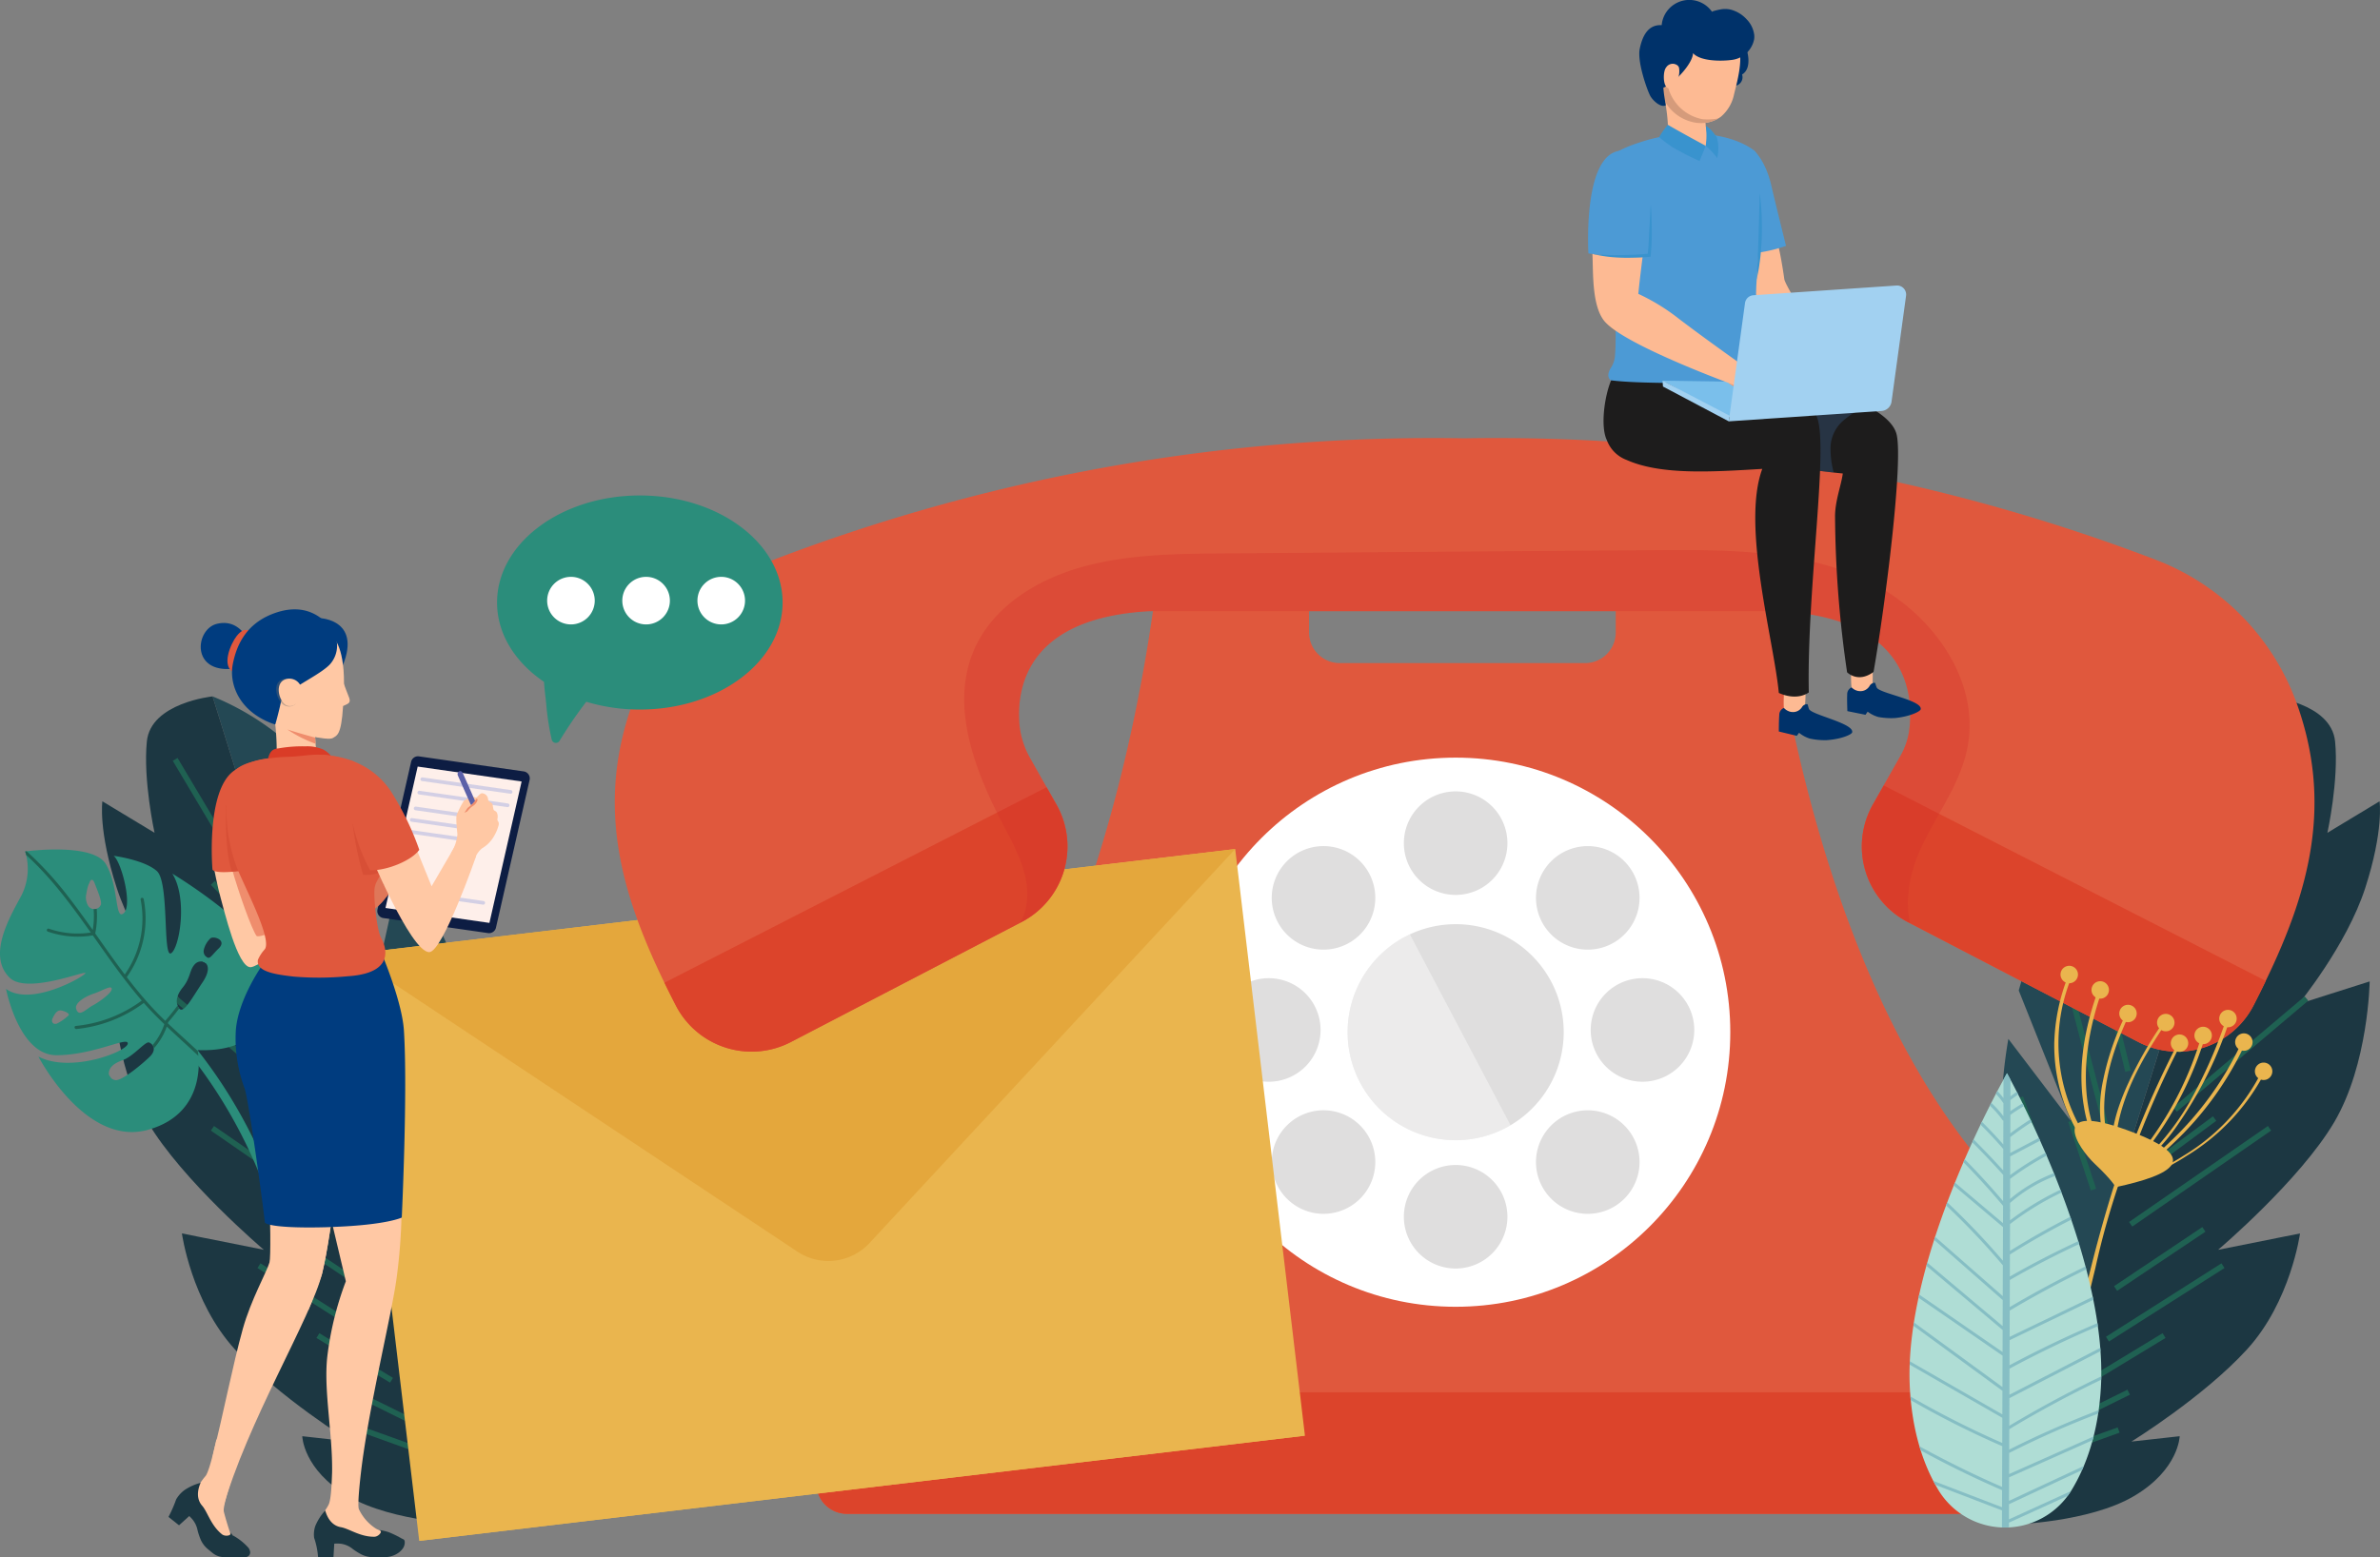 <svg xmlns="http://www.w3.org/2000/svg" width="426.225" height="278.947" viewBox="0 0 426.225 278.947">
  <rect x="0" y="0" width="426.225" height="278.947" fill="#808080" stroke="none"/>
  <g id="Illus" transform="translate(-40.242 -4.197)">
    <g id="Group_5675" data-name="Group 5675" transform="translate(58.5 128.952)">
      <path id="Path_15016" data-name="Path 15016" d="M79.384,88.657l2.027,18.656,2.058-13.533c.29.43.576.869.853,1.318,8.188,13.2,7.22,33.444,7.22,33.444l4.577-20.751a59.962,59.962,0,0,1,11.225,21.9L98,153.082l11.2-14.718c3.022,17.49-.574,27.231-.574,27.231l7.6-5.173a83.382,83.382,0,0,1,3.271,19.483c.216,9.527-5.187,18.549-5.187,18.549l5.252-2.015a31.7,31.7,0,0,1-10.969,28.921L62.462,77.008A47.852,47.852,0,0,1,79.384,88.657Z" transform="translate(-42.647 -77.008)" fill="#244854"/>
      <path id="Path_15017" data-name="Path 15017" d="M70.712,77.008l46.13,148.352s-13.793-.339-21.861-5.084-8.211-10.741-8.211-10.741l8.644.963s-12.857-7.931-20.695-16.507-9.5-20.782-9.5-20.782l14.672,2.935s-14.634-12.422-20.784-22.85-6.36-25.227-6.36-25.227L65.5,132.116s-8.608-10.45-11.954-20.8S50.977,95.8,50.977,95.8l9.34,5.639s-2.078-9.456-1.376-16.382S70.712,77.008,70.712,77.008Z" transform="translate(-50.898 -77.008)" fill="#1c3742"/>
      <g id="Group_5673" data-name="Group 5673" transform="translate(31.766 13.976)">
        <line id="Line_248" data-name="Line 248" x2="1.288" y2="16.65" fill="none" stroke="#1f6152" stroke-miterlimit="10" stroke-width="1"/>
        <line id="Line_249" data-name="Line 249" x1="1.616" y2="10.626" transform="translate(5.622 21.962)" fill="none" stroke="#1f6152" stroke-miterlimit="10" stroke-width="1"/>
        <line id="Line_250" data-name="Line 250" x1="3.101" y2="20.39" transform="translate(8.732 22.661)" fill="none" stroke="#1f6152" stroke-miterlimit="10" stroke-width="1"/>
        <line id="Line_251" data-name="Line 251" x1="3.07" y2="12.461" transform="translate(13.365 40.697)" fill="none" stroke="#1f6152" stroke-miterlimit="10" stroke-width="1"/>
        <line id="Line_252" data-name="Line 252" x1="7.767" y2="29.817" transform="translate(16.874 35.04)" fill="none" stroke="#1f6152" stroke-miterlimit="10" stroke-width="1"/>
        <line id="Line_253" data-name="Line 253" x1="4.051" y2="12.274" transform="translate(19.541 62.097)" fill="none" stroke="#1f6152" stroke-miterlimit="10" stroke-width="1"/>
        <line id="Line_254" data-name="Line 254" x1="10.41" y2="28.387" transform="translate(22.222 57.851)" fill="none" stroke="#1f6152" stroke-miterlimit="10" stroke-width="1"/>
        <line id="Line_255" data-name="Line 255" x1="6.816" y2="17.768" transform="translate(26.648 79.427)" fill="none" stroke="#1f6152" stroke-miterlimit="10" stroke-width="1"/>
        <line id="Line_256" data-name="Line 256" x1="9.325" y2="22.675" transform="translate(30.681 82.772)" fill="none" stroke="#1f6152" stroke-miterlimit="10" stroke-width="1"/>
        <line id="Line_257" data-name="Line 257" x1="6.164" y2="14.146" transform="translate(32.436 99.085)" fill="none" stroke="#1f6152" stroke-miterlimit="10" stroke-width="1"/>
        <line id="Line_258" data-name="Line 258" x1="6.232" y2="11.462" transform="translate(33.035 111.024)" fill="none" stroke="#1f6152" stroke-miterlimit="10" stroke-width="1"/>
        <line id="Line_259" data-name="Line 259" x1="6.351" y2="9.058" transform="translate(35.352 117.599)" fill="none" stroke="#1f6152" stroke-miterlimit="10" stroke-width="1"/>
      </g>
      <g id="Group_5674" data-name="Group 5674" transform="translate(13.11 11.281)">
        <line id="Line_260" data-name="Line 260" x2="8.544" y2="14.349" fill="none" stroke="#1f6152" stroke-miterlimit="10" stroke-width="1"/>
        <line id="Line_261" data-name="Line 261" x2="7.445" y2="7.752" transform="translate(6.743 22.119)" fill="none" stroke="#1f6152" stroke-miterlimit="10" stroke-width="1"/>
        <line id="Line_262" data-name="Line 262" x2="14.286" y2="14.876" transform="translate(3.391 25.338)" fill="none" stroke="#1f6152" stroke-miterlimit="10" stroke-width="1"/>
        <line id="Line_263" data-name="Line 263" x2="9.691" y2="8.414" transform="translate(10.024 42.73)" fill="none" stroke="#1f6152" stroke-miterlimit="10" stroke-width="1"/>
        <line id="Line_264" data-name="Line 264" x2="23.532" y2="19.891" transform="translate(0.058 42.837)" fill="none" stroke="#1f6152" stroke-miterlimit="10" stroke-width="1"/>
        <line id="Line_265" data-name="Line 265" x2="10.384" y2="7.696" transform="translate(16.509 64.344)" fill="none" stroke="#1f6152" stroke-miterlimit="10" stroke-width="1"/>
        <line id="Line_266" data-name="Line 266" x2="24.867" y2="17.199" transform="translate(6.675 66.083)" fill="none" stroke="#1f6152" stroke-miterlimit="10" stroke-width="1"/>
        <line id="Line_267" data-name="Line 267" x2="15.81" y2="10.592" transform="translate(18.43 84.195)" fill="none" stroke="#1f6152" stroke-miterlimit="10" stroke-width="1"/>
        <line id="Line_268" data-name="Line 268" x2="20.689" y2="13.156" transform="translate(15.011 90.7)" fill="none" stroke="#1f6152" stroke-miterlimit="10" stroke-width="1"/>
        <line id="Line_269" data-name="Line 269" x2="13.19" y2="8.007" transform="translate(25.562 103.22)" fill="none" stroke="#1f6152" stroke-miterlimit="10" stroke-width="1"/>
        <line id="Line_270" data-name="Line 270" x2="11.699" y2="5.776" transform="translate(31.898 113.361)" fill="none" stroke="#1f6152" stroke-miterlimit="10" stroke-width="1"/>
        <line id="Line_271" data-name="Line 271" x2="10.41" y2="3.742" transform="translate(33.696 120.139)" fill="none" stroke="#1f6152" stroke-miterlimit="10" stroke-width="1"/>
      </g>
    </g>
    <g id="Group_5681" data-name="Group 5681" transform="translate(186.425 97.182)">
      <path id="Path_15018" data-name="Path 15018" d="M356.982,196.248v34.923a5.5,5.5,0,0,1-5.5,5.5H131.057a5.5,5.5,0,0,1-5.5-5.5V196.248a5.479,5.479,0,0,1,2.6-4.654C174.883,162.614,185.413,82.5,187.326,62.861a4.858,4.858,0,0,1,4.83-4.395h11.3A10.355,10.355,0,0,1,213.806,68.82v9.95a5.5,5.5,0,0,0,5.491,5.5h43.946a5.5,5.5,0,0,0,5.491-5.5V68.82a10.355,10.355,0,0,1,10.352-10.354h11.3a4.858,4.858,0,0,1,4.83,4.395c1.91,19.643,12.441,99.753,59.171,128.734A5.479,5.479,0,0,1,356.982,196.248Z" transform="translate(-125.559 -58.466)" fill="#e0583d"/>
      <circle id="Ellipse_195" data-name="Ellipse 195" cx="49.187" cy="49.187" r="49.187" transform="translate(65.314 42.737)" fill="#fff"/>
      <g id="Group_5680" data-name="Group 5680" transform="translate(71.764 48.784)">
        <path id="Path_15019" data-name="Path 15019" d="M219.8,120.168a19.349,19.349,0,1,1-19.348-19.346A19.319,19.319,0,0,1,219.8,120.168Z" transform="translate(-157.709 -77.033)" fill="#dfdede"/>
        <g id="Group_5676" data-name="Group 5676" transform="translate(0 33.465)">
          <path id="Path_15020" data-name="Path 15020" d="M185.991,115.742a9.274,9.274,0,1,1-9.275-9.273A9.274,9.274,0,0,1,185.991,115.742Z" transform="translate(-167.443 -106.469)" fill="#dfdede"/>
          <path id="Path_15021" data-name="Path 15021" d="M225.05,115.742a9.273,9.273,0,1,1-9.273-9.273A9.273,9.273,0,0,1,225.05,115.742Z" transform="translate(-139.577 -106.469)" fill="#dfdede"/>
        </g>
        <g id="Group_5677" data-name="Group 5677" transform="translate(33.465)">
          <path id="Path_15022" data-name="Path 15022" d="M196.247,126a9.273,9.273,0,1,1-9.273,9.273A9.273,9.273,0,0,1,196.247,126Z" transform="translate(-186.974 -59.072)" fill="#dfdede"/>
          <path id="Path_15023" data-name="Path 15023" d="M196.247,86.938a9.273,9.273,0,1,1-9.273,9.273A9.273,9.273,0,0,1,196.247,86.938Z" transform="translate(-186.974 -86.938)" fill="#dfdede"/>
        </g>
        <g id="Group_5678" data-name="Group 5678" transform="translate(9.802 9.802)">
          <path id="Path_15024" data-name="Path 15024" d="M203.5,123a9.273,9.273,0,1,1,0,13.114A9.272,9.272,0,0,1,203.5,123Z" transform="translate(-153.459 -72.954)" fill="#dfdede"/>
          <path id="Path_15025" data-name="Path 15025" d="M175.88,95.375a9.273,9.273,0,1,1,0,13.114A9.272,9.272,0,0,1,175.88,95.375Z" transform="translate(-173.163 -92.659)" fill="#dfdede"/>
        </g>
        <g id="Group_5679" data-name="Group 5679" transform="translate(9.802 9.802)">
          <path id="Path_15026" data-name="Path 15026" d="M203.5,108.49a9.273,9.273,0,1,1,13.114,0A9.272,9.272,0,0,1,203.5,108.49Z" transform="translate(-153.459 -92.659)" fill="#dfdede"/>
          <path id="Path_15027" data-name="Path 15027" d="M175.88,136.11a9.273,9.273,0,1,1,13.114,0A9.272,9.272,0,0,1,175.88,136.11Z" transform="translate(-173.163 -72.954)" fill="#dfdede"/>
        </g>
      </g>
      <path id="Path_15028" data-name="Path 15028" d="M356.982,149.765v16.272a5.5,5.5,0,0,1-5.5,5.5H131.057a5.5,5.5,0,0,1-5.5-5.5V149.765Z" transform="translate(-125.559 6.667)" fill="#dc442b"/>
      <path id="Path_15029" data-name="Path 15029" d="M210.276,136.083a19.351,19.351,0,1,1-18.025-34.2Z" transform="translate(-85.944 -27.491)" fill="#fff" opacity="0.41"/>
    </g>
    <g id="Group_5682" data-name="Group 5682" transform="translate(102.832 156.297)">
      <rect id="Rectangle_1617" data-name="Rectangle 1617" width="159.734" height="105.824" transform="translate(0.001 18.846) rotate(-6.776)" fill="#eab54e"/>
      <path id="Path_15030" data-name="Path 15030" d="M84.058,193.987l72.242-68.9,86.377,50.059Z" transform="translate(-71.572 -70.057)" fill="#eab54e"/>
      <path id="Path_15031" data-name="Path 15031" d="M76.771,111.814l80.208,53.266a10.045,10.045,0,0,0,12.919-1.535L235.39,92.968Z" transform="translate(-76.771 -92.967)" fill="#e4a73c"/>
    </g>
    <g id="Group_5685" data-name="Group 5685" transform="translate(40.241 156.374)">
      <path id="Path_15032" data-name="Path 15032" d="M59.049,113.631a87.6,87.6,0,0,1,10.711,15.851,88.311,88.311,0,0,1,7.04,17.78,86.279,86.279,0,0,1,2.229,10.62.8.8,0,0,0,.7.769.786.786,0,0,0,.86-.584L80.8,156.9c.183-1-1.35-1.393-1.535-.389l-.214,1.169,1.559.185a89.379,89.379,0,0,0-4.9-19.014,90.207,90.207,0,0,0-8.917-17.5,89.416,89.416,0,0,0-6.657-8.869.8.8,0,0,0-1.121.027.81.81,0,0,0,.027,1.119Z" transform="translate(-26.995 -79.277)" fill="#2b8d7b"/>
      <path id="Path_15033" data-name="Path 15033" d="M71.106,97.34c2.81,4.511,1.249,13.449-.245,14.274s-.288-12.7-2.514-14.723-7.755-2.745-7.755-2.745c1.364,1.026,3.434,8.867,1.811,10.275s-.845-4.8-3.187-8.766-14.468-2.289-14.468-2.289a10.578,10.578,0,0,1-.636,7.82c-2.046,3.829-6.242,10.8-2.133,14.8,3.16,3.082,14.225-1.605,13.531-.766s-9.849,5.944-14.19,2.762c0,0,2.289,11.915,9.055,11.886s12.931-3.485,12.746-2.061-10.215,5.327-16,2.3c0,0,8.391,16.229,19.6,13.13s8.922-14.288,8.922-14.288c11.468.471,14.994-7.176,13.054-15.069C86.976,106.878,71.106,97.34,71.106,97.34ZM52.5,122.758a9.04,9.04,0,0,1-2.06,1.443c-.691.23-1.073-.315-.793-.913.392-.841.843-1.592,1.635-1.42S52.788,122.462,52.5,122.758Zm14.537,7.4c-1.393,1.357-4.791,4.158-6.012,4.181a1.384,1.384,0,0,1-1.3-1.145c.027-1.066.713-1.808,2.56-2.472s4-3.369,4.642-3.139S68.43,128.8,67.038,130.162Zm-6.792-12.15c0,.793-2.58,2.531-3.382,2.937-1.15.583-2.49,2.26-2.981.612-.3-.994,1.45-2.149,3.13-2.717S60.25,117.218,60.247,118.012Zm-4.179-14.857a2.872,2.872,0,0,1-.358-2.215c.327-2.013.922-3.322,1.482-1.88s1.357,3.321,1.1,3.886l-.007.017A1.289,1.289,0,0,1,56.068,103.155Zm20.446,13.663c-2.353,3.526-3.792,6.48-4.525,3.929,0,0-.511-1.187.966-2.99s1.175-3.172,2.245-4.248S78.866,113.291,76.514,116.818Zm2.889-6.069c-1.259,1.213-1.551,2.013-2.195,1.532a1.291,1.291,0,0,1-.478-1.242,4.121,4.121,0,0,1,1.186-2.087C78.463,108.424,80.979,109.232,79.4,110.749Z" transform="translate(-40.241 -93.013)" fill="#2b8d7b"/>
      <g id="Group_5684" data-name="Group 5684" transform="translate(4.507 0.319)">
        <g id="Group_5683" data-name="Group 5683">
          <path id="Path_15034" data-name="Path 15034" d="M52.6,116.624c-.708.334-1.414.651-2.107.956-.331.144-.087.649.242.5.716-.314,1.446-.643,2.174-.989A1.677,1.677,0,0,1,52.6,116.624Z" transform="translate(-37.548 -76.487)" fill="#2b8d7b"/>
          <path id="Path_15035" data-name="Path 15035" d="M68.429,124.027l.024-.084a.285.285,0,0,0,.01-.1c.7-.8,1.36-1.629,1.994-2.479a1.739,1.739,0,0,1-.281-.548q-1.046,1.426-2.215,2.762c-.766-.74-1.513-1.492-2.234-2.265-1.653-1.777-3.189-3.646-4.659-5.567a18.054,18.054,0,0,0,3.028-14,.28.28,0,0,0-.55.1,17.492,17.492,0,0,1-2.834,13.431c-1.821-2.406-3.55-4.885-5.293-7.354a15.593,15.593,0,0,0,.262-4.429,1.312,1.312,0,0,1-.552.069,14.641,14.641,0,0,1-.156,3.73c-1.451-2.049-2.918-4.088-4.46-6.065A60.533,60.533,0,0,0,43.141,93.2c-.173.021-.269.034-.269.034s.081.23.176.627c4.475,4.056,8.08,8.965,11.572,13.9a15.7,15.7,0,0,1-7.518-.7.28.28,0,0,0-.18.529,16.3,16.3,0,0,0,8.027.685l.031-.009c.54.764,1.078,1.53,1.617,2.291,2.272,3.213,4.582,6.41,7.157,9.389a23.782,23.782,0,0,1-11.812,4.544c-.358.036-.252.586.1.552a24.355,24.355,0,0,0,12.076-4.672l.053.062c1.151,1.306,2.37,2.541,3.62,3.746a11.129,11.129,0,0,1-2.111,3.758,1.177,1.177,0,0,1,.221.6,11.727,11.727,0,0,0,2.337-3.931c1.647,1.566,3.341,3.084,5,4.638.219.2.437.408.655.615-.036-.4-.079-.706-.108-.879C72.019,127.316,70.185,125.7,68.429,124.027Z" transform="translate(-42.872 -93.199)" fill="#1f6152"/>
          <path id="Path_15036" data-name="Path 15036" d="M62.085,104.343a1.251,1.251,0,0,1-.211-.2c-.14.346-.286.692-.435,1.035a1.158,1.158,0,0,1,.5.252c.139-.317.274-.634.4-.954A.707.707,0,0,1,62.085,104.343Z" transform="translate(-29.626 -85.394)" fill="#2b8d7b"/>
          <path id="Path_15037" data-name="Path 15037" d="M49.033,96.018a15.037,15.037,0,0,1,.749,1.619,3.5,3.5,0,0,1,.3-.74c-.166-.38-.346-.754-.543-1.121C49.367,95.459,48.861,95.7,49.033,96.018Z" transform="translate(-38.502 -91.467)" fill="#2b8d7b"/>
        </g>
      </g>
    </g>
    <g id="Group_5688" data-name="Group 5688" transform="translate(389.188 128.952)">
      <path id="Path_15038" data-name="Path 15038" d="M284.441,88.657l-2.027,18.656-2.058-13.533c-.29.43-.576.869-.853,1.318-8.188,13.2-7.22,33.444-7.22,33.444l-4.576-20.751a59.961,59.961,0,0,0-11.225,21.9l9.338,23.39-11.2-14.718c-3.024,17.49.574,27.231.574,27.231l-7.6-5.173a83.438,83.438,0,0,0-3.273,19.483c-.214,9.527,5.188,18.549,5.188,18.549l-5.252-2.015a31.7,31.7,0,0,0,10.969,28.921l46.13-148.352A47.852,47.852,0,0,0,284.441,88.657Z" transform="translate(-243.898 -77.008)" fill="#244854"/>
      <path id="Path_15039" data-name="Path 15039" d="M296.643,77.008,250.513,225.36s13.793-.339,21.861-5.084,8.211-10.741,8.211-10.741l-8.644.963s12.857-7.931,20.695-16.507,9.5-20.782,9.5-20.782l-14.67,2.935s14.634-12.422,20.784-22.85,6.358-25.227,6.358-25.227l-12.744,4.049s8.606-10.45,11.954-20.8S316.376,95.8,316.376,95.8l-9.338,5.639s2.078-9.456,1.376-16.382S296.643,77.008,296.643,77.008Z" transform="translate(-239.179 -77.008)" fill="#1c3742"/>
      <g id="Group_5686" data-name="Group 5686" transform="translate(3.81 13.976)">
        <line id="Line_272" data-name="Line 272" x1="1.288" y2="16.65" transform="translate(40.415)" fill="none" stroke="#1f6152" stroke-miterlimit="10" stroke-width="1"/>
        <line id="Line_273" data-name="Line 273" x2="1.616" y2="10.626" transform="translate(34.465 21.962)" fill="none" stroke="#1f6152" stroke-miterlimit="10" stroke-width="1"/>
        <line id="Line_274" data-name="Line 274" x2="3.101" y2="20.39" transform="translate(29.87 22.661)" fill="none" stroke="#1f6152" stroke-miterlimit="10" stroke-width="1"/>
        <line id="Line_275" data-name="Line 275" x2="3.07" y2="12.461" transform="translate(25.268 40.697)" fill="none" stroke="#1f6152" stroke-miterlimit="10" stroke-width="1"/>
        <line id="Line_276" data-name="Line 276" x2="7.767" y2="29.817" transform="translate(17.062 35.04)" fill="none" stroke="#1f6152" stroke-miterlimit="10" stroke-width="1"/>
        <line id="Line_277" data-name="Line 277" x2="4.051" y2="12.274" transform="translate(18.111 62.097)" fill="none" stroke="#1f6152" stroke-miterlimit="10" stroke-width="1"/>
        <line id="Line_278" data-name="Line 278" x2="10.41" y2="28.387" transform="translate(9.072 57.851)" fill="none" stroke="#1f6152" stroke-miterlimit="10" stroke-width="1"/>
        <line id="Line_279" data-name="Line 279" x2="6.816" y2="17.768" transform="translate(8.24 79.427)" fill="none" stroke="#1f6152" stroke-miterlimit="10" stroke-width="1"/>
        <line id="Line_280" data-name="Line 280" x2="9.325" y2="22.675" transform="translate(1.697 82.772)" fill="none" stroke="#1f6152" stroke-miterlimit="10" stroke-width="1"/>
        <line id="Line_281" data-name="Line 281" x2="6.164" y2="14.146" transform="translate(3.103 99.085)" fill="none" stroke="#1f6152" stroke-miterlimit="10" stroke-width="1"/>
        <line id="Line_282" data-name="Line 282" x2="6.232" y2="11.462" transform="translate(2.437 111.024)" fill="none" stroke="#1f6152" stroke-miterlimit="10" stroke-width="1"/>
        <line id="Line_283" data-name="Line 283" x2="6.351" y2="9.058" transform="translate(0 117.599)" fill="none" stroke="#1f6152" stroke-miterlimit="10" stroke-width="1"/>
      </g>
      <g id="Group_5687" data-name="Group 5687" transform="translate(20.062 11.281)">
        <line id="Line_284" data-name="Line 284" x1="8.544" y2="14.349" transform="translate(35.563)" fill="none" stroke="#1f6152" stroke-miterlimit="10" stroke-width="1"/>
        <line id="Line_285" data-name="Line 285" x1="7.445" y2="7.752" transform="translate(29.919 22.119)" fill="none" stroke="#1f6152" stroke-miterlimit="10" stroke-width="1"/>
        <line id="Line_286" data-name="Line 286" x1="14.286" y2="14.876" transform="translate(26.431 25.338)" fill="none" stroke="#1f6152" stroke-miterlimit="10" stroke-width="1"/>
        <line id="Line_287" data-name="Line 287" x1="9.691" y2="8.414" transform="translate(24.392 42.73)" fill="none" stroke="#1f6152" stroke-miterlimit="10" stroke-width="1"/>
        <line id="Line_288" data-name="Line 288" x1="23.532" y2="19.891" transform="translate(20.517 42.837)" fill="none" stroke="#1f6152" stroke-miterlimit="10" stroke-width="1"/>
        <line id="Line_289" data-name="Line 289" x1="10.384" y2="7.696" transform="translate(17.213 64.344)" fill="none" stroke="#1f6152" stroke-miterlimit="10" stroke-width="1"/>
        <line id="Line_290" data-name="Line 290" x1="24.867" y2="17.199" transform="translate(12.565 66.083)" fill="none" stroke="#1f6152" stroke-miterlimit="10" stroke-width="1"/>
        <line id="Line_291" data-name="Line 291" x1="15.81" y2="10.592" transform="translate(9.867 84.195)" fill="none" stroke="#1f6152" stroke-miterlimit="10" stroke-width="1"/>
        <line id="Line_292" data-name="Line 292" x1="20.689" y2="13.156" transform="translate(8.407 90.7)" fill="none" stroke="#1f6152" stroke-miterlimit="10" stroke-width="1"/>
        <line id="Line_293" data-name="Line 293" x1="13.19" y2="8.007" transform="translate(5.355 103.22)" fill="none" stroke="#1f6152" stroke-miterlimit="10" stroke-width="1"/>
        <line id="Line_294" data-name="Line 294" x1="11.699" y2="5.776" transform="translate(0.51 113.361)" fill="none" stroke="#1f6152" stroke-miterlimit="10" stroke-width="1"/>
        <line id="Line_295" data-name="Line 295" x1="10.41" y2="3.742" transform="translate(0 120.139)" fill="none" stroke="#1f6152" stroke-miterlimit="10" stroke-width="1"/>
      </g>
    </g>
    <g id="Group_5690" data-name="Group 5690" transform="translate(150.346 82.676)">
      <g id="Group_5689" data-name="Group 5689">
        <path id="Path_15040" data-name="Path 15040" d="M400.163,147.229c-.7,1.47-1.439,2.938-2.188,4.407a15.265,15.265,0,0,1-20.624,6.552l-40.882-21.27-.442-.235a15.253,15.253,0,0,1-6.213-21.051l1.924-3.408,3-5.289a12.8,12.8,0,0,0,1.587-4.715c.778-6.184-.118-19.963-23.181-21.212H200.249c-21.757,1.175-23.784,13.5-23.3,20.1a15.046,15.046,0,0,0,1.94,6.242l2.937,5.2,1.763,3.086a15.268,15.268,0,0,1-6.228,21.051l-.19.1-41.132,21.4a15.249,15.249,0,0,1-20.611-6.552c-.7-1.366-1.381-2.717-2.042-4.068-7.918-16.322-12.3-32.01-5.6-50.357a43.292,43.292,0,0,1,25.223-25.444A330.756,330.756,0,0,1,256.7,50.041,330.731,330.731,0,0,1,380.376,71.767,43.255,43.255,0,0,1,405.6,97.211C412.253,115.427,407.993,131.041,400.163,147.229Z" transform="translate(-104.502 -50)" fill="#e0583d"/>
        <path id="Path_15041" data-name="Path 15041" d="M173.657,110.645l-41.317,21.5a15.261,15.261,0,0,1-20.617-6.555q-1.054-2.043-2.032-4.071L178.134,86.5l1.749,3.088A15.258,15.258,0,0,1,173.657,110.645Z" transform="translate(-100.801 -23.958)" fill="#dc442b"/>
        <path id="Path_15042" data-name="Path 15042" d="M307.179,121.327q-1.054,2.19-2.193,4.4a15.263,15.263,0,0,1-20.619,6.556l-41.317-21.5a15.256,15.256,0,0,1-6.225-21.054l1.934-3.41Z" transform="translate(-11.518 -24.093)" fill="#dc442b"/>
      </g>
      <path id="Path_15043" data-name="Path 15043" d="M320.608,97.467c-1.381,6.463-5.642,11.884-8.373,17.907-1.837,4.069-2.82,8.99-1.821,13.192l-.442-.235a15.253,15.253,0,0,1-6.213-21.051l1.924-3.408,3-5.289a12.8,12.8,0,0,0,1.587-4.715c.778-6.184-.118-19.963-23.181-21.212H174.194c-21.757,1.175-23.784,13.5-23.3,20.1a15.046,15.046,0,0,0,1.94,6.242l2.937,5.2,1.763,3.086a15.268,15.268,0,0,1-6.228,21.051l-.19.1a10.688,10.688,0,0,0,1.071-3.35c.75-4.834-1.732-9.52-4.025-13.853-5.156-9.784-9.754-21.418-5.406-31.583C146.194,71.627,154.538,66.677,163,64.5c7.991-2.058,16.336-2.13,24.593-2.19Q226.3,62,265.036,61.726c12.736-.087,25.956-.074,37.474,5.348S323.281,85.009,320.608,97.467Z" transform="translate(-78.447 -41.648)" fill="#d42e2a" opacity="0.3"/>
    </g>
    <g id="Group_5699" data-name="Group 5699" transform="translate(324.642 4.197)">
      <g id="Group_5694" data-name="Group 5694" transform="translate(2.773 67.235)">
        <g id="Group_5691" data-name="Group 5691" transform="translate(43.619 51.125)">
          <path id="Path_15044" data-name="Path 15044" d="M237.554,74.4a29.671,29.671,0,0,1-.031,3.72c-.158.98-3.305.785-3.627.242s-.115-5.089-.115-5.089" transform="translate(-233.008 -73.276)" fill="#fdba93"/>
          <path id="Path_15045" data-name="Path 15045" d="M233.318,77.69c-.048,1.031.031,2.973.031,2.973l3.245.655.387-.562a5.606,5.606,0,0,0,1.929.96,12.576,12.576,0,0,0,3.043.18c2.649-.278,4.451-1.174,4.527-1.566.32-1.638-7.436-2.86-7.878-3.9-.32-.754-.156-.934-.589-.816a1.076,1.076,0,0,0-.668.507,1.912,1.912,0,0,1-2,.942,2.286,2.286,0,0,1-1.24-.649A1.326,1.326,0,0,0,233.318,77.69Z" transform="translate(-233.303 -71.631)" fill="#00326a"/>
        </g>
        <g id="Group_5692" data-name="Group 5692" transform="translate(19.405)">
          <path id="Path_15046" data-name="Path 15046" d="M220.11,58.687c4.834-.084,17.628,1.905,22.5,2.335-.252,2.02-1.342,4.772-1.386,7.549a199.067,199.067,0,0,0,2.157,28.061s1.934,2.022,4.739-.063c2.181-12.472,5.3-37.469,4.14-42.5-1.475-6.4-21.006-11.461-33.093-10.52" transform="translate(-219.171 -43.438)" fill="#1d1c1c"/>
        </g>
        <path id="Path_15047" data-name="Path 15047" d="M219.171,43.551c8.538-.663,20.782,1.667,27.761,5.348a17.376,17.376,0,0,0-4.15,2.582,6.569,6.569,0,0,0-2.366,4.854,16.342,16.342,0,0,0,.572,4.522c-5.649-.631-16.507-2.245-20.878-2.169Z" transform="translate(-199.766 -43.438)" fill="#396390" opacity="0.35"/>
        <g id="Group_5693" data-name="Group 5693" transform="translate(31.389 54.808)">
          <path id="Path_15048" data-name="Path 15048" d="M230.593,76.692a29.714,29.714,0,0,1-.168,3.718c-.2.973-3.333.66-3.634.106s.074-5.091.074-5.091" transform="translate(-225.802 -75.426)" fill="#fdba93"/>
          <path id="Path_15049" data-name="Path 15049" d="M226.246,79.744c-.086,1.03-.081,2.971-.081,2.971l3.218.776.409-.547a5.634,5.634,0,0,0,1.89,1.03,12.554,12.554,0,0,0,3.035.293c2.659-.178,4.493-1.006,4.583-1.395.382-1.626-7.325-3.136-7.727-4.189-.293-.766-.12-.939-.559-.838a1.064,1.064,0,0,0-.685.483,1.918,1.918,0,0,1-2.037.867,2.3,2.3,0,0,1-1.215-.7A1.325,1.325,0,0,0,226.246,79.744Z" transform="translate(-226.165 -73.718)" fill="#00326a"/>
        </g>
        <path id="Path_15050" data-name="Path 15050" d="M209.262,43.878c-1.266,2.942-1.993,8.43-.836,10.83a6.008,6.008,0,0,0,3.547,3.572c6.1,2.723,15.148,2.162,24.3,1.605-3.778,10.208,2.108,30.865,2.961,40.137,3.43,1.521,5.37-.1,5.37-.1-.389-18.87,3.816-45.227,1.271-49.735-1.547-2.741-20.016-6.36-20.384-6.312" transform="translate(-207.846 -43.124)" fill="#1d1c1c"/>
      </g>
      <g id="Group_5698" data-name="Group 5698">
        <path id="Path_15051" data-name="Path 15051" d="M223.717,32.841c1.045-.338,3.723-4.032,4.563-3.852.747,1.013,1.635,7.524,1.635,7.524.283,1.85,11.584,18.846,11.584,18.846a3.647,3.647,0,0,1-1.246,2.263,9.071,9.071,0,0,1-2.436,1.268s-12.234-13.476-15.068-18.2C222.607,39.745,221.334,33.614,223.717,32.841Z" transform="translate(-194.772 13.485)" fill="#fdba93"/>
        <path id="Path_15052" data-name="Path 15052" d="M218.589,29.122s2.2,5.127,4.508,10.169a5.279,5.279,0,0,1,2.563-.838,26.754,26.754,0,0,0,7.2-1.444c-1.105-4.474-2.365-9.611-2.6-10.671-1.013-4.542-3.1-6.394-3.1-6.394Z" transform="translate(-197.408 7.036)" fill="#4c9ad5"/>
        <path id="Path_15053" data-name="Path 15053" d="M209.4,62.363c4.986.632,14.141.4,20.366.632,5.574.2,6.687,1.275,6.687,1.275-.211-7.962-1.381-13.683-.97-19.6.694-10,1.58-21.226-.4-23.455-3.889-2.973-11.756-4.21-19.869-1.684-6.1,1.89-8.022,3.677-7.652,8.26.106,1.338,3.381,20.674,2.553,30.338a4.626,4.626,0,0,1-.745,2.036C208.746,61.162,208.838,61.982,209.4,62.363Z" transform="translate(-205.307 5.768)" fill="#4c9ad5"/>
        <g id="Group_5695" data-name="Group 5695" transform="translate(13.344 68.198)">
          <path id="Path_15054" data-name="Path 15054" d="M214.015,44l29.556.433-17.747,6.152Z" transform="translate(-214.015 -44)" fill="#7abfeb"/>
          <path id="Path_15055" data-name="Path 15055" d="M225.871,51.282l-11.786-6.237L214.015,44l12,6.271Z" transform="translate(-214.015 -44)" fill="#a2d1f1"/>
        </g>
        <path id="Path_15056" data-name="Path 15056" d="M222.63,42.158l2.49,1.151a4.141,4.141,0,0,1,4.726-.185c2.474,1.614-.01,6.838-1.789,6.456s-7.121-3.793-7.121-3.793Z" transform="translate(-195.734 22.884)" fill="#f99c70"/>
        <path id="Path_15057" data-name="Path 15057" d="M206.289,38.363a49.465,49.465,0,0,0,9.739.343c.152-1.246.3-2.551.444-4.064.221-2.248.792-5.173.476-7.4-.408-3.017-1.549-7.853-5.2-7.246C205.242,21.07,206.289,38.246,206.289,38.363Z" transform="translate(-206.227 7.038)" fill="#4c9ad5"/>
        <path id="Path_15058" data-name="Path 15058" d="M206.685,30.746c.141,3.447-.081,9.028,1.981,11.835,3.2,4.391,24.19,11.944,24.19,11.944s.855.344,1.343-1.833a3.476,3.476,0,0,0-.033-1.585s-7.119-5.02-12.035-8.771A36.5,36.5,0,0,0,214.9,37.9c.267-2.7.536-4.707.8-6.9A41.236,41.236,0,0,1,206.685,30.746Z" transform="translate(-205.9 14.743)" fill="#fdba93"/>
        <path id="Path_15059" data-name="Path 15059" d="M222.752,44.185a3.315,3.315,0,0,0-.022-1.515A4.757,4.757,0,0,1,222.752,44.185Z" transform="translate(-194.453 23.249)" fill="#f99c70"/>
        <g id="Group_5696" data-name="Group 5696" transform="translate(25.199 51.144)">
          <path id="Path_15060" data-name="Path 15060" d="M220.934,58.383,248.3,56.52a1.93,1.93,0,0,0,1.784-1.665l2.6-18.966a1.621,1.621,0,0,0-1.717-1.838l-25.626,1.744a1.621,1.621,0,0,0-1.5,1.4Z" transform="translate(-220.934 -34.047)" fill="#a2d1f1"/>
        </g>
        <g id="Group_5697" data-name="Group 5697" transform="translate(9.173)">
          <path id="Path_15061" data-name="Path 15061" d="M224.107,9.3s1.2,3.406-.781,4.606a1.554,1.554,0,0,1-1.46,2.044c-2.012.324-.194-6.242-.194-6.242" transform="translate(-204.918 -0.557)" fill="#00326a"/>
          <path id="Path_15062" data-name="Path 15062" d="M221.47,17.757s.048.829.113,1.568a13.056,13.056,0,0,1,.254,1.537,5.9,5.9,0,0,1-.264,2.015c-.247.435-.8-.057-1.307.084-4.912,1.342-5.6-1.777-5.6-1.777.485-1.852-.418-6.557-.418-6.557" transform="translate(-209.677 3.243)" fill="#fdba93"/>
          <path id="Path_15063" data-name="Path 15063" d="M227.047,18.446a7.116,7.116,0,0,1-2.359,4.023,6.1,6.1,0,0,1-4.775,1.018,7.772,7.772,0,0,1-6.045-5.772A7.771,7.771,0,0,1,216.8,9.89c2.209-1.6,7.722-2.858,10.089-1.218C229.3,10.342,227.654,15.964,227.047,18.446Z" transform="translate(-210.075 -1.555)" fill="#fdba93"/>
          <path id="Path_15064" data-name="Path 15064" d="M213.871,17.394a7.756,7.756,0,0,0,6.04,5.772,6.28,6.28,0,0,0,4.359-.73,10.235,10.235,0,0,1-2.868.151,7.88,7.88,0,0,1-6.168-5.742c-.663-2.875,1.17-6.271,3.56-8.012a5.738,5.738,0,0,1,.792-.483,7.472,7.472,0,0,0-5.714,9.043Z" transform="translate(-210.074 -1.234)" fill="#d59b7b"/>
          <path id="Path_15065" data-name="Path 15065" d="M232.154,11.2a4.63,4.63,0,0,1-3.975,3.727c-1.934.266-5.688.257-6.974-1.211-.043,1.931-3.542,5.6-5.312,6.18.092,1.282.257,2.037.428,3.173-.889.437-2.226-.774-2.736-1.626S211.17,15.3,211.66,12.94s1.518-4.366,3.931-4.239a4.965,4.965,0,0,1,9.037-2.363c-.1-.144,1.366-.43,1.477-.449a4.494,4.494,0,0,1,1.814.021,5.919,5.919,0,0,1,2.909,1.767,4.873,4.873,0,0,1,1.338,2.772A3.455,3.455,0,0,1,232.154,11.2Z" transform="translate(-211.58 -4.197)" fill="#00326a"/>
          <path id="Path_15066" data-name="Path 15066" d="M216.889,11.724a.792.792,0,0,0-.278-.55,1.39,1.39,0,0,0-2.061.36c-.721.87-.541,4.664,1.088,3.483A3.723,3.723,0,0,0,216.889,11.724Z" transform="translate(-209.75 0.56)" fill="#fdba93"/>
        </g>
        <path id="Path_15067" data-name="Path 15067" d="M215.22,17.244a13.662,13.662,0,0,0-1.566,2.209,23.34,23.34,0,0,0,2.414,1.811,47.49,47.49,0,0,0,4.83,2.469L222,21.01S217.333,18.5,215.22,17.244Z" transform="translate(-200.928 5.11)" fill="#3993ce"/>
        <path id="Path_15068" data-name="Path 15068" d="M218.523,20.921a13.012,13.012,0,0,1,2.06,2.2,7.374,7.374,0,0,0-.065-3.715s-1.141-1.761-1.984-2.037A12.312,12.312,0,0,1,218.523,20.921Z" transform="translate(-197.455 5.199)" fill="#3993ce"/>
      </g>
      <path id="Path_15069" data-name="Path 15069" d="M217.13,25.531c-.1,1.532-.175,3.06-.252,4.587-.1,1.522-.12,3.06-.322,4.549l.254-.247c-.834.067-1.679.142-2.522.18s-1.688.053-2.532.072a43.283,43.283,0,0,1-5.07-.206,24.578,24.578,0,0,0,5.065.67c.853.036,1.707.021,2.558,0s1.7-.055,2.56-.149l.231-.026.022-.221a41.316,41.316,0,0,0,.187-4.616C217.3,28.595,217.25,27.061,217.13,25.531Z" transform="translate(-205.9 11.022)" fill="#3993ce"/>
      <path id="Path_15070" data-name="Path 15070" d="M224.4,24.4l-.207,7.748c-.062,1.931-.137,3.862-.221,5.313s-.137,2.423-.137,2.423l.146-.653c.086-.418.218-1.013.319-1.736s.228-1.568.3-2.478c.089-.908.137-1.88.173-2.853a51.283,51.283,0,0,0-.113-5.346C224.559,25.361,224.4,24.4,224.4,24.4Z" transform="translate(-193.662 10.214)" fill="#3993ce"/>
    </g>
    <g id="Group_5701" data-name="Group 5701" transform="translate(408.13 177.209)">
      <g id="Group_5700" data-name="Group 5700">
        <path id="Path_15071" data-name="Path 15071" d="M286.882,116.213a37.853,37.853,0,0,1-14.117,15.21,39.5,39.5,0,0,1-9.216,4.438c-.531.163-.252-.257.079-.358a37.5,37.5,0,0,0,8.509-4.069,37.071,37.071,0,0,0,14.038-15.076c.091-.187.838-.411.708-.144Z" transform="translate(-249.032 -97.384)" fill="#eab54e"/>
        <path id="Path_15072" data-name="Path 15072" d="M276.09,116.159a1.561,1.561,0,1,0,2.094-.7A1.56,1.56,0,0,0,276.09,116.159Z" transform="translate(-239.991 -97.953)" fill="#eab54e"/>
        <path id="Path_15073" data-name="Path 15073" d="M274.025,113.1a1.561,1.561,0,1,0,2.094-.7A1.561,1.561,0,0,0,274.025,113.1Z" transform="translate(-241.464 -100.131)" fill="#eab54e"/>
        <path id="Path_15074" data-name="Path 15074" d="M272.363,110.645a1.561,1.561,0,1,0,2.094-.7A1.561,1.561,0,0,0,272.363,110.645Z" transform="translate(-242.65 -101.885)" fill="#eab54e"/>
        <path id="Path_15075" data-name="Path 15075" d="M265.863,111.064a1.562,1.562,0,1,0,2.094-.7A1.561,1.561,0,0,0,265.863,111.064Z" transform="translate(-247.286 -101.586)" fill="#eab54e"/>
        <path id="Path_15076" data-name="Path 15076" d="M255.772,106.039a1.562,1.562,0,1,0,2.1-.7A1.562,1.562,0,0,0,255.772,106.039Z" transform="translate(-254.485 -105.172)" fill="#eab54e"/>
        <path id="Path_15077" data-name="Path 15077" d="M259.01,107.65a1.562,1.562,0,1,0,2.094-.7A1.562,1.562,0,0,0,259.01,107.65Z" transform="translate(-252.175 -104.022)" fill="#eab54e"/>
        <path id="Path_15078" data-name="Path 15078" d="M269.768,112.412a1.561,1.561,0,1,0,2.094-.7A1.561,1.561,0,0,0,269.768,112.412Z" transform="translate(-244.501 -100.626)" fill="#eab54e"/>
        <path id="Path_15079" data-name="Path 15079" d="M267.3,113.216a1.562,1.562,0,1,0,2.094-.7A1.561,1.561,0,0,0,267.3,113.216Z" transform="translate(-246.264 -100.051)" fill="#eab54e"/>
        <path id="Path_15080" data-name="Path 15080" d="M261.914,110.115a1.561,1.561,0,1,0,2.094-.7A1.561,1.561,0,0,0,261.914,110.115Z" transform="translate(-250.104 -102.264)" fill="#eab54e"/>
        <path id="Path_15081" data-name="Path 15081" d="M283.831,113.341a58.042,58.042,0,0,1-12.991,18.07,47.114,47.114,0,0,1-7.681,6.132c-.375.23-.881-.129-.418-.41a46.168,46.168,0,0,0,7.524-6,57.465,57.465,0,0,0,12.876-17.922c.153-.334.9-.326.69.132Z" transform="translate(-249.528 -99.605)" fill="#eab54e"/>
        <path id="Path_15082" data-name="Path 15082" d="M277.193,112.446a61.8,61.8,0,0,1-9.376,18.973,28.121,28.121,0,0,1-5.406,5.748c-.213.156-.925.2-.5-.115a26.953,26.953,0,0,0,5.108-5.4,60.961,60.961,0,0,0,9.417-18.969c.077-.245.824-.442.759-.233Z" transform="translate(-250.083 -100.046)" fill="#eab54e"/>
        <path id="Path_15083" data-name="Path 15083" d="M272.571,115.351a174.559,174.559,0,0,0-7.743,17.266,64.819,64.819,0,0,0-2.082,6.148l-.418.029a19.382,19.382,0,0,0,4.023-3.034,46.912,46.912,0,0,0,9.047-12.343,84.055,84.055,0,0,0,5.308-12.513c.07-.2.776-.358.745-.264a71.241,71.241,0,0,1-9.881,19.8,32.8,32.8,0,0,1-7.594,7.64,11.481,11.481,0,0,1-1.556.924c-.026.01-.457.175-.418.027a64.3,64.3,0,0,1,2.08-6.146,174.639,174.639,0,0,1,7.745-17.266,1.028,1.028,0,0,1,.744-.266Z" transform="translate(-249.925 -101.293)" fill="#eab54e"/>
        <path id="Path_15084" data-name="Path 15084" d="M265.115,110.1c-3.185,6.643-5.706,14.389-4.174,21.817.469,2.279,1.352,4.955,3.041,6.66l-.745.331a6.163,6.163,0,0,1-1.285-3.413c-.54-4.116.908-8.392,2.527-12.105A73.71,73.71,0,0,1,271,111.857c.108-.161.841-.368.7-.161-3.686,5.488-7.306,11.516-8.675,18.071-.523,2.5-.788,5.421.332,7.813a3.561,3.561,0,0,0,.622,1c.084.084-.572.505-.745.331a11.34,11.34,0,0,1-2.323-4.1,24.182,24.182,0,0,1-.615-12.683,47.986,47.986,0,0,1,4.068-11.771c.1-.211.8-.356.749-.254Z" transform="translate(-251.533 -101.68)" fill="#eab54e"/>
        <path id="Path_15085" data-name="Path 15085" d="M261.839,107.772c-3.579,10-4.971,22.716,2.13,31.609a10.943,10.943,0,0,0,1.326,1.448.168.168,0,0,1,.038.187,141.56,141.56,0,0,0-4.732,16.593c-.872,3.566-1.71,7.14-2.488,10.726-.063.293-.833.475-.744.063a250.952,250.952,0,0,1,6.377-24.92q.247-.753.511-1.5a5.539,5.539,0,0,1,.355-.725c-.019-.1-.312-.3-.379-.368a16.365,16.365,0,0,1-1.7-2.1,24.985,24.985,0,0,1-3.965-9.969c-1.246-7.066.139-14.31,2.527-20.984.1-.283.882-.451.744-.063Z" transform="translate(-253.234 -103.479)" fill="#eab54e"/>
        <path id="Path_15086" data-name="Path 15086" d="M258.226,106.2a31.077,31.077,0,0,0,4.7,32.178,24.208,24.208,0,0,0,2.69,2.853c.242.214-.459.613-.673.425a31.145,31.145,0,0,1-9.989-23.136,34.848,34.848,0,0,1,2.538-12.234c.1-.25.872-.442.733-.086Z" transform="translate(-254.953 -104.576)" fill="#eab54e"/>
      </g>
      <path id="Path_15087" data-name="Path 15087" d="M264.42,133.271c10.124-2.19,16.027-5.173,1.958-10.26s-8.838,3.112-5.653,6.107S264.42,133.271,264.42,133.271Z" transform="translate(-253.435 -93.608)" fill="#eab54e"/>
    </g>
    <g id="Group_5702" data-name="Group 5702" transform="translate(382.208 196.469)">
      <path id="Path_15088" data-name="Path 15088" d="M257.287,116.413s-18.578,32.3-17.41,56.159c.4,8.1,2.478,14.052,5.053,18.387a13.959,13.959,0,0,0,23.916.129c2.622-4.308,4.765-10.241,5.248-18.332C275.518,148.913,257.287,116.413,257.287,116.413Z" transform="translate(-239.824 -116.413)" fill="#afddd5"/>
      <path id="Path_15089" data-name="Path 15089" d="M257.683,179.559q.008-2.475.017-4.947l16.318-8.427c-.014-.194-.029-.387-.044-.583l-16.272,8.4.017-4.678q7.741-4.153,15.823-7.611c-.026-.182-.051-.363-.079-.545q-8.032,3.426-15.743,7.548.008-2.246.017-4.494,7.5-3.614,15-7.229c-.036-.18-.074-.362-.11-.541l-14.884,7.176.015-4.71q6.705-3.973,13.716-7.387c-.046-.176-.092-.353-.139-.528q-6.934,3.367-13.574,7.289l.017-4.851q6.068-3.488,12.417-6.439c-.053-.173-.1-.344-.158-.517q-6.261,2.907-12.258,6.336.008-1.974.014-3.951,5.354-3.369,10.993-6.239c-.058-.171-.117-.343-.175-.512q-5.544,2.814-10.815,6.117l.015-4.815a50.992,50.992,0,0,1,9.225-5.651c-.063-.168-.127-.336-.19-.5a51.521,51.521,0,0,0-9.031,5.481l.005-1.64a.274.274,0,0,0,0-.284l0-1.187a26.352,26.352,0,0,1,8.055-4.835c-.067-.166-.134-.332-.2-.5a26.968,26.968,0,0,0-7.853,4.623l.012-3.608a52.582,52.582,0,0,1,6.535-4.158c-.072-.166-.142-.332-.213-.5a52.554,52.554,0,0,0-6.319,3.991l.012-3.357,4.592-2.416q.38-.2.761-.4c-.072-.164-.146-.326-.218-.487-.374.2-.752.389-1.124.584q-2,1.054-4.009,2.109.005-1.419.01-2.837,1.853-1.429,3.824-2.688c-.077-.166-.154-.329-.23-.49q-1.845,1.18-3.593,2.5l.012-3.312q1.18-.846,2.433-1.576c-.081-.164-.161-.326-.238-.483q-1.126.655-2.193,1.4l.007-2,1.386-1.007c-.084-.165-.166-.326-.247-.481l-1.136.826.01-2.985c-.4-.752-.629-1.158-.629-1.158s-.226.392-.625,1.121l-.01,3.329a12.2,12.2,0,0,0-1.1-1.253c-.086.161-.171.327-.26.5a11.747,11.747,0,0,1,1.359,1.677l-.009,2.325a18.335,18.335,0,0,0-2.174-2.4c-.084.163-.166.327-.252.5a17.548,17.548,0,0,1,2.26,2.577.274.274,0,0,0,.163.11q-.008,2.138-.015,4.275-1.845-2.1-3.833-4.066l-.245.511q2.118,2.1,4.076,4.364l-.014,3.845q-2.583-2.85-5.3-5.563l-.238.519q2.845,2.848,5.538,5.839l-.017,4.714q-3.29-3.889-6.874-7.51c-.075.176-.152.355-.23.533q3.7,3.763,7.1,7.808-.005,1.552-.012,3.106-4.3-3.634-8.608-7.272l-.211.524q4.408,3.722,8.817,7.446l-.022,6.026a132.315,132.315,0,0,0-9.965-10.455c-.069.182-.137.363-.206.547a132.564,132.564,0,0,1,10.169,10.735l-.021,5.517q-6.055-5.312-12.112-10.627c-.06.183-.12.37-.178.555q6.143,5.392,12.289,10.782l-.007,2.1-.01,2.56-13.5-11.367c-.053.188-.1.377-.158.567q6.829,5.747,13.659,11.5l-.014,3.948q-7.466-5.148-14.931-10.294l-.123.565,14.968,10.322a.317.317,0,0,0,.082.038q-.01,2.819-.019,5.642L240.6,161.039c-.031.2-.062.4-.091.595l15.943,11.655q-.008,2.115-.014,4.227L239.867,168c-.009.2-.017.4-.024.6l16.591,9.528-.015,4.5a164.776,164.776,0,0,1-16.44-8.32c.019.221.038.439.058.656a165.049,165.049,0,0,0,16.38,8.245q-.013,3.652-.026,7.3-7.569-3.292-14.8-7.285c.074.25.149.5.228.74q7.073,3.876,14.482,7.088a.3.3,0,0,0,.089.022l-.012,3.072-12.311-4.726q.193.368.387.721l11.922,4.576-.01,3.041q.627.023,1.253-.007l0-.843,10.513-4.794c.2-.274.394-.559.579-.852q-5.544,2.529-11.091,5.056l.01-2.717,13.068-6.1c.11-.242.216-.49.32-.74l-13.387,6.245.015-4.217,14.948-6.65c.06-.218.117-.439.173-.661l-15.119,6.725.014-3.677v-.1a167.884,167.884,0,0,1,15.93-7.051c.029-.2.06-.4.087-.608a169.629,169.629,0,0,0-16.015,7.058l0-.473a.215.215,0,0,0,0-.1q.005-1.542.012-3.082,8.014-4.822,16.461-8.862c.005-.2.01-.4.012-.6Q265.714,174.743,257.683,179.559Z" transform="translate(-239.811 -116.413)" fill="#86bec4"/>
    </g>
    <g id="Group_5716" data-name="Group 5716" transform="translate(70.414 113.357)">
      <g id="Group_5703" data-name="Group 5703" transform="translate(5.775)">
        <path id="Path_15090" data-name="Path 15090" d="M73.677,68.826s7.966.23,3.747,9.311S73.677,68.826,73.677,68.826Z" transform="translate(-52.347 -67.251)" fill="#003c7f"/>
        <path id="Path_15091" data-name="Path 15091" d="M81.273,71.247s2.142,1.316,2.113,8.423c0,.247.869,2.346.948,2.594.3.951-.3,1.014-1.112,1.417-.329,5.361-1.134,5.264-1.84,5.735-.805.54-6.968-.732-10.926-2.692s-5.3-7.818-3.631-11.41S76.645,68.151,81.273,71.247Z" transform="translate(-57.726 -66.365)" fill="#ffc8a4"/>
        <path id="Path_15092" data-name="Path 15092" d="M69.675,72.393S68.1,68.5,64.1,69.491s-4.77,9.5,3.9,7.887A6.513,6.513,0,0,1,69.675,72.393Z" transform="translate(-61.221 -66.891)" fill="#003c7f"/>
        <path id="Path_15093" data-name="Path 15093" d="M68.289,70.615s-.954-1.571-2.615.531c-1.105,1.4-2.856,5.526-.459,6.538Z" transform="translate(-59.228 -66.377)" fill="#e0583d"/>
        <path id="Path_15094" data-name="Path 15094" d="M64.616,77.812c-.634,3.37,1.016,8.517,7.621,10.746,0,0,.588-2.034,1.009-4.027s6.023-4.277,8.452-6.451c.12-.11.235-.219.339-.331A5.035,5.035,0,0,0,82.1,71.13c-1.362-1.676-4.367-4.451-9.756-2.623C67.533,70.136,65.4,73.651,64.616,77.812Z" transform="translate(-58.889 -67.907)" fill="#003c7f"/>
        <path id="Path_15095" data-name="Path 15095" d="M77.307,78.351c-1.038,1.126-1.235,3.4-1.148,5.575.024.37.046.74.07,1.1a34.076,34.076,0,0,0,.595,4.088l-7.62-.19a46.665,46.665,0,0,0-.188-7.335S79.763,75.685,77.307,78.351Z" transform="translate(-55.66 -60.949)" fill="#ffc8a4"/>
        <path id="Path_15096" data-name="Path 15096" d="M72.925,76.305a2.2,2.2,0,0,0-2.865-.939c-1.823.886-.692,4.109.631,4.642a1.728,1.728,0,0,0,1.852-.271Z" transform="translate(-55.594 -62.758)" fill="#6c6c6c" opacity="0.4"/>
        <path id="Path_15097" data-name="Path 15097" d="M73.223,76.314a2.2,2.2,0,0,0-2.865-.941c-1.823.886-.812,4.29.631,4.642a1.577,1.577,0,0,0,1.724-.641Z" transform="translate(-55.404 -62.753)" fill="#ffc8a4"/>
        <path id="Path_15098" data-name="Path 15098" d="M75.329,83.023a22.588,22.588,0,0,1-5.051-2.558c2.133.694,4.981,1.46,4.981,1.46C75.283,82.295,75.305,82.665,75.329,83.023Z" transform="translate(-54.76 -58.947)" fill="#ef8d6d"/>
      </g>
      <g id="Group_5711" data-name="Group 5711" transform="translate(37.399 26.324)">
        <path id="Path_15099" data-name="Path 15099" d="M85.733,84.257,79.71,110.713a1.267,1.267,0,0,0,1.054,1.535l18.748,2.692a1.267,1.267,0,0,0,1.415-.973L106.95,87.51a1.265,1.265,0,0,0-1.054-1.534l-18.75-2.693A1.264,1.264,0,0,0,85.733,84.257Z" transform="translate(-79.678 -83.27)" fill="#0d1d43"/>
        <path id="Path_15100" data-name="Path 15100" d="M86.3,84.344l-5.767,25.332,18.615,2.673,5.767-25.332Z" transform="translate(-79.07 -82.505)" fill="#feefea"/>
        <g id="Group_5710" data-name="Group 5710" transform="translate(5.133 3.779)">
          <g id="Group_5704" data-name="Group 5704" transform="translate(2.591)">
            <path id="Path_15101" data-name="Path 15101" d="M100.333,88.4l-.046,0-15.82-2.272a.327.327,0,0,1-.278-.372.331.331,0,0,1,.37-.279l15.82,2.272a.329.329,0,0,1-.046.655Z" transform="translate(-84.186 -85.476)" fill="#c1c2e2" opacity="0.7"/>
          </g>
          <g id="Group_5705" data-name="Group 5705" transform="translate(2.058 2.396)" opacity="0.7">
            <path id="Path_15102" data-name="Path 15102" d="M100.022,89.8l-.046,0-15.82-2.272a.327.327,0,0,1-.278-.37.334.334,0,0,1,.372-.279l15.818,2.27a.329.329,0,0,1-.046.655Z" transform="translate(-83.875 -86.874)" fill="#c1c2e2"/>
          </g>
          <g id="Group_5706" data-name="Group 5706" transform="translate(1.405 5.233)">
            <path id="Path_15103" data-name="Path 15103" d="M93.709,90.6l-.048,0-9.886-1.419a.329.329,0,0,1-.278-.372.332.332,0,0,1,.372-.278l9.886,1.419a.328.328,0,0,1-.046.653Z" transform="translate(-83.494 -88.53)" fill="#c1c2e2" opacity="0.7"/>
          </g>
          <g id="Group_5707" data-name="Group 5707" transform="translate(0.702 7.29)" opacity="0.7">
            <path id="Path_15104" data-name="Path 15104" d="M93.3,91.8l-.048,0-9.886-1.42a.328.328,0,0,1-.278-.37.332.332,0,0,1,.372-.279l9.886,1.419a.328.328,0,0,1-.046.653Z" transform="translate(-83.084 -89.73)" fill="#c1c2e2"/>
          </g>
          <g id="Group_5708" data-name="Group 5708" transform="translate(0 9.349)" opacity="0.7">
            <path id="Path_15105" data-name="Path 15105" d="M92.889,93.005l-.048,0-9.886-1.42a.328.328,0,0,1-.278-.37.333.333,0,0,1,.372-.279l9.886,1.419a.328.328,0,0,1-.046.653Z" transform="translate(-82.674 -90.932)" fill="#c1c2e2"/>
          </g>
          <g id="Group_5709" data-name="Group 5709" transform="translate(3.626 20.72)">
            <path id="Path_15106" data-name="Path 15106" d="M95,99.644l-.046,0-9.886-1.42a.328.328,0,0,1-.278-.372.332.332,0,0,1,.37-.279l9.886,1.42a.328.328,0,0,1-.046.653Z" transform="translate(-84.79 -97.569)" fill="#c1c2e2" opacity="0.7"/>
          </g>
        </g>
      </g>
      <path id="Path_15107" data-name="Path 15107" d="M80.543,104.434a8.192,8.192,0,0,0,2.606-2.325l2.234-2.661a2.213,2.213,0,0,0,.636-1.187c-1.059-.086-1.8,1.067-2.76,1.479a.3.3,0,0,1-.392-.37,26.192,26.192,0,0,1,2.33-5.387,1.8,1.8,0,0,0,.358-1.467,9.519,9.519,0,0,0-3.47,2.534,18.5,18.5,0,0,0-1.88,2.392,25.754,25.754,0,0,0-3.365,8.265Z" transform="translate(-44.304 -50.35)" fill="#df7759"/>
      <g id="Group_5712" data-name="Group 5712" transform="translate(0 63.683)">
        <path id="Path_15108" data-name="Path 15108" d="M87.481,117.914l-11.912-12.84s-7.213,7.628-5.877,16c.658,4.121,1.854,6.269,2.246,8.235.367,1.835,1.3,27.291.781,29.08s-3.3,6.631-4.775,11.9c-1.777,6.34-3.67,16.073-5.12,21.56s.934,12.808,1.45,10.954c4.4-15.839,16.017-34.611,17.9-42.568S85.509,137.466,87.481,117.914Z" transform="translate(-54.632 -105.074)" fill="#ffc8a4"/>
        <path id="Path_15109" data-name="Path 15109" d="M73.072,155.048c.271-2.085.656-4.16.84-6.254a30.01,30.01,0,0,0-2.325-14.4l7.4-12.544a2.713,2.713,0,0,1,.288.019c-.077.733-.154,1.456-.231,2.161-.067.608-.125,1.206-.192,1.8-.087.8-.175,1.583-.26,2.354-.3,2.673-.6,5.173-.9,7.479-.077.579-.146,1.148-.223,1.7-.183,1.4-.375,2.731-.579,3.977-.183,1.215-.375,2.354-.569,3.415-.115.685-.25,1.333-.377,1.95-.057.271-.115.54-.173.8s-.117.521-.173.771c-.029.125-.058.252-.1.385Z" transform="translate(-48.052 -93.104)" fill="#ffc8a4"/>
        <path id="Path_15110" data-name="Path 15110" d="M69.286,155.9s-3.65,10.361-3.357,11.679c.178.8.99,3.512,1.174,3.9.074.154,2.69,2.233.951,2.188-1.715-.043-5.783-5.45-6.388-5.86a2.572,2.572,0,0,1-1.2-2.663,11.122,11.122,0,0,1,2.217-3.925c.79-1.114,1.914-6.516,1.914-6.516Z" transform="translate(-56.023 -69.67)" fill="#ffc8a4"/>
        <path id="Path_15111" data-name="Path 15111" d="M72.2,170.9a10.462,10.462,0,0,0-2.815-2.245h0c-.322-.41-.584-.673-.452-.41.224.44-.936.665-1.508.2-1.993-1.6-2.565-3.989-3.547-5.121-1.405-1.611-.422-3.735-.272-4.092a9.349,9.349,0,0,0-2.868,1.287,5.37,5.37,0,0,0-1.521,1.7,22.886,22.886,0,0,1-1.364,3.118l1.89,1.5,1.833-1.66.505.533a4.348,4.348,0,0,1,.973,1.994,10.657,10.657,0,0,0,.478,1.479,4.546,4.546,0,0,0,1.395,1.938s.391.322.8.66a3.37,3.37,0,0,0,2.137.764h3.247l0-.005h.5a.855.855,0,0,0,.87-.944A1.79,1.79,0,0,0,72.2,170.9Z" transform="translate(-57.851 -66.439)" fill="#1c3742"/>
      </g>
      <g id="Group_5713" data-name="Group 5713" transform="translate(18.8 62.273)">
        <path id="Path_15112" data-name="Path 15112" d="M91.9,208.529c-.259-.343-3.3-1.122-4.7-1.859a8.373,8.373,0,0,1-3.088-3.521c-.254-.816.18-4.8.372-6.466,1.328-11.5,5.473-28.151,6.389-34.871,1.592-11.679,1.16-23.921-1.657-43.154l-15.64-14.406s-5.493,8.324-4.671,16.829c.476,4.935,4.434,6.043,4.945,7.99s7.938,33.269,7.938,33.269a57.431,57.431,0,0,0-3.333,13.587c-.653,6.137.987,13.6.869,20.712-.065,1.386-.125,4.714-.625,5.728-.615,1.244-2.022,2.644-2.1,4.277a2.51,2.51,0,0,0,1.71,2.383c1.157.476,1.883-.151,2.293-.132,2.378.115,2.887,1.8,6.977,2.171a6.5,6.5,0,0,0,4.212-1.323A.869.869,0,0,0,91.9,208.529Z" transform="translate(-68.823 -104.251)" fill="#ffc8a4"/>
        <path id="Path_15113" data-name="Path 15113" d="M89.112,168.725a3.049,3.049,0,0,1-.845.936,4.325,4.325,0,0,1-2.632.824h-2a4.606,4.606,0,0,1-2.313-.62,11.218,11.218,0,0,1-1.3-.84A4.29,4.29,0,0,0,78,168.1a5.89,5.89,0,0,0-1.292-.029l-.141,2.416H73.806a13.622,13.622,0,0,0-.7-3.454,4.681,4.681,0,0,1,.2-2.116,9.833,9.833,0,0,1,1.779-2.8c.113.375.694,2.64,2.808,3,1.47.252,3.427,1.741,5.983,1.713.738,0,1.5-.908,1.049-1.105s.814.027,1.619.319a23.268,23.268,0,0,1,2.6,1.282C89.422,167.48,89.384,168.22,89.112,168.725Z" transform="translate(-65.818 -62.97)" fill="#1c3742"/>
      </g>
      <path id="Path_15114" data-name="Path 15114" d="M94.629,151.067s-2.651,1.326-12.316,1.681c-.869.045-1.784.069-2.765.081-.629.01-1.223.01-1.782.01-5.245-.01-7.714-.492-7.679-.994.024-.548-2.673-20.737-3.564-23.8A25.556,25.556,0,0,1,64.9,117.715c.308-5.531,4.707-12.122,5.908-13.323l20.348-.331s3.507,8.295,3.852,13.426C95.715,128.3,94.629,151.067,94.629,151.067Z" transform="translate(-52.849 -42.114)" fill="#003c7f"/>
      <path id="Path_15115" data-name="Path 15115" d="M62.559,97.4s.805,4.121,1.309,5.819,3,12.479,5.358,12.292S84.52,104.527,84.52,104.527l-1.832-3.663L71.3,106.29s-1.028-12.325-1.931-15.26Z" transform="translate(-54.492 -51.41)" fill="#ffc8a4"/>
      <path id="Path_15116" data-name="Path 15116" d="M64.477,95.878c1.2,4.26,3.526,10.822,4.414,12.052.4.552,8.032-2.2,8.05-5.162L69.028,93.8Z" transform="translate(-53.124 -49.436)" fill="#ef8d6d"/>
      <path id="Path_15117" data-name="Path 15117" d="M73.172,83.45A13.765,13.765,0,0,0,66.256,85.8c-4.931,3.667-3.761,17.523-3.761,17.523s-.24.725,3.036.54a23.6,23.6,0,0,0,5.9-1.115l-.948-11.108Z" transform="translate(-54.624 -56.818)" fill="#e0583d"/>
      <path id="Path_15118" data-name="Path 15118" d="M63.911,88.345s-.415,7.969,1.028,11.99a12.921,12.921,0,0,0,2.673-.351Z" transform="translate(-53.567 -53.326)" fill="#c23421" opacity="0.25"/>
      <path id="Path_15119" data-name="Path 15119" d="M68.191,85.071c.135-.9.379-1.955,1.22-2.311a2.583,2.583,0,0,1,.74-.158,24.377,24.377,0,0,1,4.861-.37,7.222,7.222,0,0,1,3.136.55c1.5.75,2.327,2.37,3.052,3.884Z" transform="translate(-50.474 -57.692)" fill="#da3c27"/>
      <path id="Path_15120" data-name="Path 15120" d="M91.564,115.774c-.714-1.4-1.34-7.318-1.095-8.829.264-1.621,1.7-2.491,2.344-6.1a13.339,13.339,0,0,0-2.135-9.8c-1.5-2.185-3.571-6.622-4-6.753-6.287-1.912-7.309-1-11.538-.814a28.039,28.039,0,0,0-5.485.634c-2.272.5-5,1.259-5.467,4.343a31.035,31.035,0,0,0,1.335,14.115c.961,3,6.7,13.373,5.277,15.381a6.875,6.875,0,0,0-1.237,1.9c-.36,2.1,3.029,2.611,6.4,3a54.15,54.15,0,0,0,9.73-.062C95.247,122.153,91.86,116.36,91.564,115.774Z" transform="translate(-53.546 -57.065)" fill="#e0583d"/>
      <path id="Path_15121" data-name="Path 15121" d="M82.724,96.587A8.359,8.359,0,0,1,82.1,99a7.181,7.181,0,0,1-3.13.463,55.7,55.7,0,0,1-1.862-9.131S82.724,95.805,82.724,96.587Z" transform="translate(-44.112 -51.905)" fill="#c23421" opacity="0.25"/>
      <g id="Group_5715" data-name="Group 5715" transform="translate(35.617 28.977)">
        <path id="Path_15122" data-name="Path 15122" d="M78.638,95.273s7.724,18.669,11.075,18.669c2.438,0,8.418-17.233,8.418-17.233L94.353,94.92l-4.213,7.219L84.991,89.451Z" transform="translate(-78.638 -81.514)" fill="#ffc8a4"/>
        <path id="Path_15123" data-name="Path 15123" d="M87.372,97.858a7.363,7.363,0,0,0,1.162-3.37c-.036-.535-.353-3.072-.087-3.571a14.851,14.851,0,0,1,1.263-2.45c.363-.317,1.7-.828,2.032-.6s.737-.816,1.282-.725a1.153,1.153,0,0,1,1,1.043c0,.5.726.589.817.953a5.013,5.013,0,0,0,.182.953c.135.272.536.137.68.816.132.622-.045.68,0,1s.317.288.226.893a7.586,7.586,0,0,1-.867,2.068A5.964,5.964,0,0,1,92.951,97a4.029,4.029,0,0,0-1.229,1.7Z" transform="translate(-72.407 -83.166)" fill="#ffc8a4"/>
        <path id="Path_15124" data-name="Path 15124" d="M88.951,85.085a.463.463,0,0,0-.666-.182.6.6,0,0,0-.149.742l2.284,5.169s.185.211.538-.1c.384-.338.262-.507.262-.507S89.047,85.232,88.951,85.085Z" transform="translate(-71.91 -84.819)" fill="#5b60a8"/>
        <g id="Group_5714" data-name="Group 5714" transform="translate(17.352 4.984)">
          <path id="Path_15125" data-name="Path 15125" d="M90.86,87.8a5.354,5.354,0,0,1-1.391,1.451c-.356.334-.312.55-.7.893.687-.051.569-.456,1.46-1.1a1.883,1.883,0,0,0,.92-1.127.156.156,0,0,0-.284-.118Z" transform="translate(-88.765 -87.728)" fill="#ef8d6d"/>
        </g>
      </g>
      <path id="Path_15126" data-name="Path 15126" d="M73.885,83.116c2.012.1,8.332.617,12.3,6.442a50.708,50.708,0,0,1,5.144,10.575c-1.354,1.9-5.683,3.716-8.8,3.677a32.411,32.411,0,0,1-3.264-9.035Z" transform="translate(-46.412 -57.056)" fill="#e0583d"/>
    </g>
    <g id="Group_5718" data-name="Group 5718" transform="translate(129.259 92.956)">
      <path id="Path_15127" data-name="Path 15127" d="M117.764,56c-14.122,0-25.569,8.586-25.569,19.176,0,5.637,3.245,10.705,8.408,14.214.1,1.6.336,3.221.4,3.989a44.448,44.448,0,0,0,.982,6.352.766.766,0,0,0,1.4.224,76.607,76.607,0,0,1,4.789-7,33.1,33.1,0,0,0,9.59,1.395c14.12,0,25.567-8.586,25.567-19.175S131.884,56,117.764,56Z" transform="translate(-92.195 -56)" fill="#2b8d7b"/>
      <g id="Group_5717" data-name="Group 5717" transform="translate(8.971 14.578)">
        <path id="Path_15128" data-name="Path 15128" d="M105.953,68.769a4.261,4.261,0,1,1-4.261-4.261A4.26,4.26,0,0,1,105.953,68.769Z" transform="translate(-97.431 -64.508)" fill="#fff"/>
        <path id="Path_15129" data-name="Path 15129" d="M113.808,68.769a4.261,4.261,0,1,1-4.261-4.261A4.261,4.261,0,0,1,113.808,68.769Z" transform="translate(-91.828 -64.508)" fill="#fff"/>
        <path id="Path_15130" data-name="Path 15130" d="M121.661,68.769a4.261,4.261,0,1,1-4.261-4.261A4.261,4.261,0,0,1,121.661,68.769Z" transform="translate(-86.225 -64.508)" fill="#fff"/>
      </g>
    </g>
  </g>
</svg>
